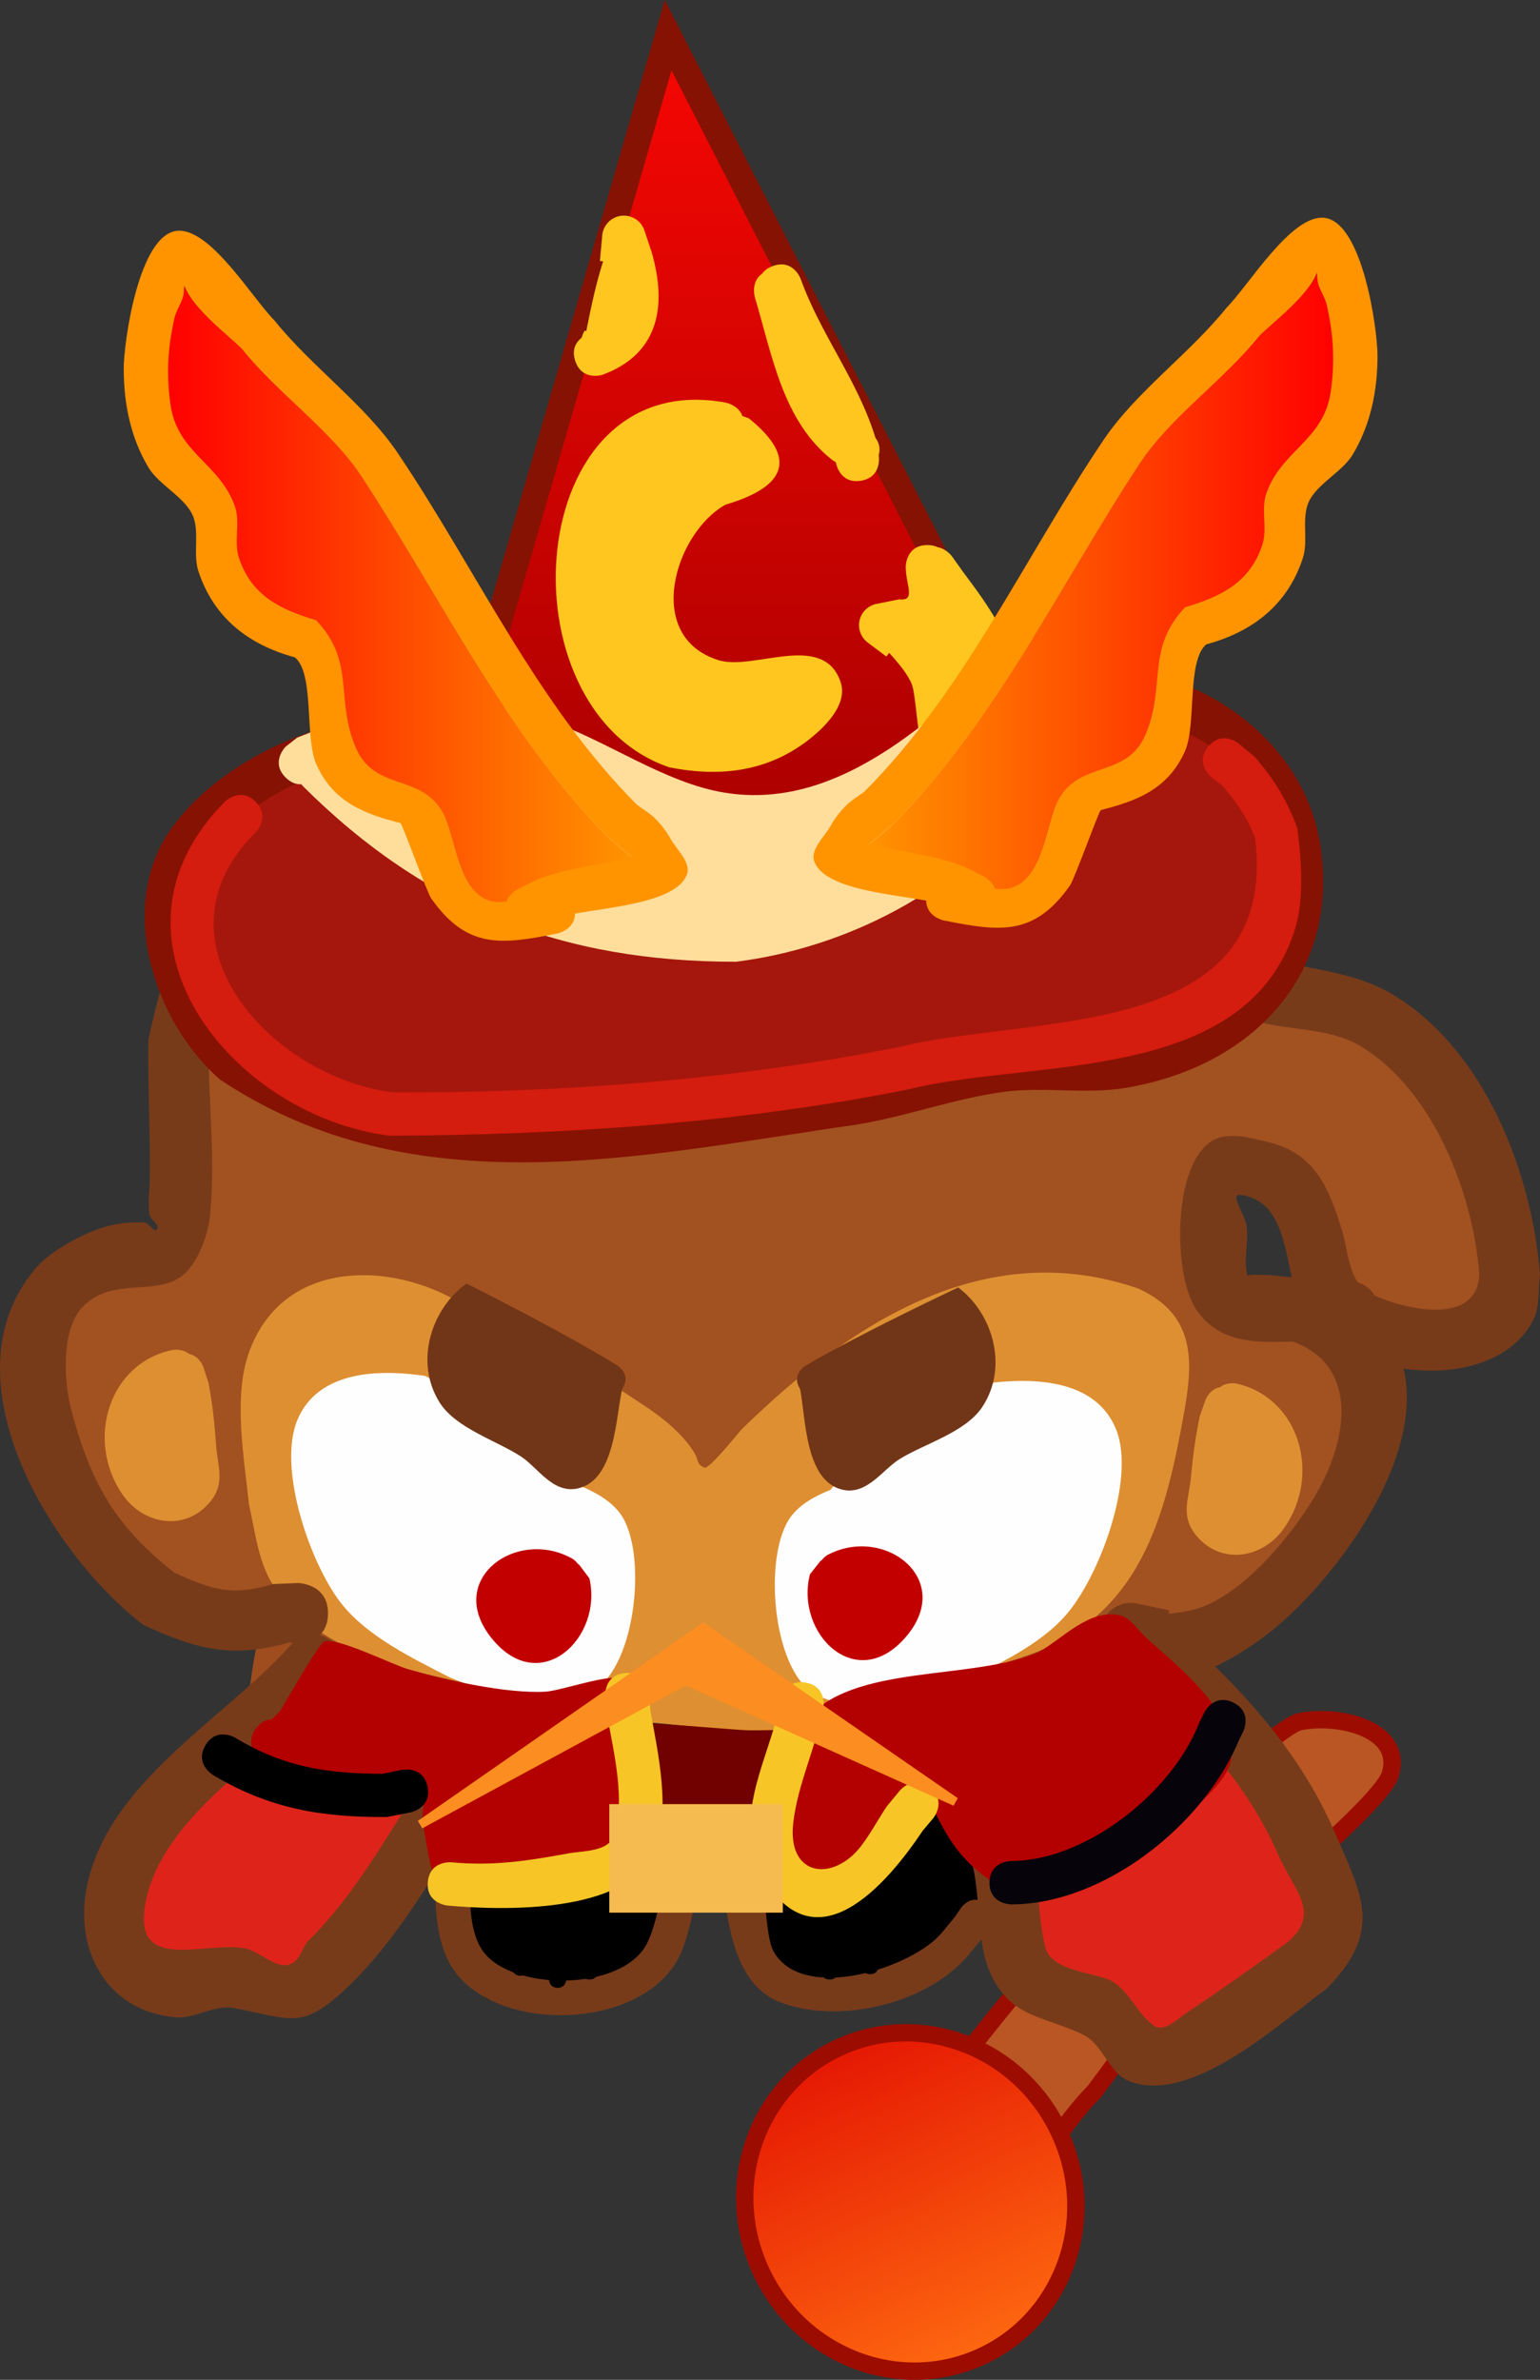 <svg version="1.1" xmlns="http://www.w3.org/2000/svg" xmlns:xlink="http://www.w3.org/1999/xlink" width="88.748" height="137.054" viewBox="0,0,88.748,137.054"><rect x="0" y="0" width="88.748" height="137.054" fill="#333333" stroke="none"/><defs><linearGradient x1="243.914" y1="229.159" x2="252.257" y2="246.889" gradientUnits="userSpaceOnUse" id="color-1"><stop offset="0" stop-color="#e51703"/><stop offset="1" stop-color="#fe6810"/></linearGradient><linearGradient x1="238.271" y1="113.24" x2="238.271" y2="161.166" gradientUnits="userSpaceOnUse" id="color-2"><stop offset="0" stop-color="#f70703"/><stop offset="1" stop-color="#a60000"/></linearGradient><linearGradient x1="245.687" y1="144.661" x2="272.453" y2="144.661" gradientUnits="userSpaceOnUse" id="color-3"><stop offset="0" stop-color="#ff9400"/><stop offset="1" stop-color="#ff0000"/></linearGradient><linearGradient x1="232.079" y1="145.411" x2="205.313" y2="145.411" gradientUnits="userSpaceOnUse" id="color-4"><stop offset="0" stop-color="#ff9400"/><stop offset="1" stop-color="#ff0000"/></linearGradient></defs><g transform="translate(-195.626,-111.213)"><g data-paper-data="{&quot;isPaintingLayer&quot;:true}" fill-rule="nonzero" stroke-linejoin="miter" stroke-miterlimit="10" stroke-dasharray="" stroke-dashoffset="0" style="mix-blend-mode: normal"><g stroke="#9d0c00" stroke-width="1" stroke-linecap="butt"><path d="M246.657,235.231c4.949,-5.952 9.526,-12.295 15.002,-17.712c1.084,-0.658 7.597,-6.898 8.877,-7.157c2.271,-0.459 6.006,0.448 5.202,3.053c-0.586,1.899 -10.312,9.651 -11.594,11.118c-2.007,2.295 -3.612,4.691 -5.464,7.148c-2.301,2.301 -3.845,5.79 -6.537,7.563c-2.775,1.829 -6.128,1.051 -6.269,-2.565v-0.421c0,0 0,-0.865 0.784,-1.027z" fill="#b95623"/><path d="M252.257,246.889c-4.738,2.23 -10.446,0.068 -12.75,-4.828c-2.304,-4.896 -0.331,-10.672 4.407,-12.902c4.738,-2.23 10.446,-0.068 12.75,4.828c2.304,4.896 0.331,10.672 -4.407,12.902z" fill="url(#color-1)"/></g><path d="M248.386,210.072c-0.078,-0.111 -0.139,-0.253 -0.174,-0.435c-0.184,-0.983 0.799,-1.167 0.799,-1.167l0.812,-0.144c2.978,-0.953 7.137,-3.414 9.994,-3.411c2,1.527 4.093,3.117 5.531,5.226c0.752,1.103 2.014,2.836 0.872,4.319c-0.448,0.582 -1.8,-0.338 -2.184,0.288c-0.483,0.79 -0.839,1.916 -1.728,2.175c-0.489,0.142 -1.196,-0.794 -1.671,-0.141c-0.478,0.656 -0.534,1.74 -1.272,2.077c-1.016,0.463 -2.53,-1.363 -3.302,-0.557c-0.176,0.184 0.235,0.566 0.071,0.762c-0.054,0.065 -0.111,0.127 -0.17,0.187l0.035,0.029l-0.75,0.914c-0.186,0.231 -0.472,0.377 -0.791,0.373c-0.502,-0.006 -0.913,-0.381 -0.979,-0.864l-0.158,-1.022c-1.012,-2.607 -1.968,-6.487 -4.47,-8.002c0,0 -0.357,-0.22 -0.466,-0.606z" data-paper-data="{&quot;index&quot;:null}" fill="#9f4d1e" stroke="none" stroke-width="0.5" stroke-linecap="butt"/><path d="M219.182,215.984c-0.64,0.848 -4.622,1.707 -5.649,0.96c-1.104,-0.803 0.001,-1.726 -0.749,-2.541c-0.688,-0.748 -1.206,-1.211 -1.764,-2.098c-0.064,-0.049 -0.1,-0.086 -0.1,-0.086l-0.427,-0.487c-0.217,-0.514 -0.704,-0.986 -0.652,-1.541c0.126,-1.349 0.565,-6.604 2.016,-7.16c0.109,-0.042 2.88,2.262 2.968,2.249c2.014,-0.307 3.844,1.326 5.674,1.858c1.088,0.316 1.993,0.096 2.571,0.635c0.046,-0.015 0.092,-0.031 0.138,-0.046l0.001,-0.05l1.356,0.016c0.552,0.007 0.995,0.46 0.988,1.012c-0.007,0.552 -0.46,0.995 -1.012,0.988l-0.962,-0.012c-1.628,0.544 -1.275,1.99 -1.69,2.988c-0.48,1.153 -1.652,1.914 -2.709,3.316z" data-paper-data="{&quot;index&quot;:null}" fill="#9f4d1e" stroke="none" stroke-width="0.5" stroke-linecap="butt"/><path d="M266.175,211.727c0.884,0.884 0,1.768 0,1.768l-0.5,0.5c-3.318,3.302 -6.695,5.56 -11.428,6.349c0,0 -0.361,0.06 -0.725,-0.08c-0.586,1.688 -1.874,3.153 -3.922,3.955c-2.224,1.298 -5.777,3.13 -8.495,2.377c-2.869,-0.795 -2.496,-4.875 -3.859,-6.774c-0.929,-1.294 -2.273,0.371 -2.487,1.178c-0.191,0.725 -0.395,1.451 -0.68,2.145c-1.327,2.563 -4.172,3.546 -7.28,3.074c-0.95,-0.144 -2.541,0.626 -3.338,-0.068c-1.674,-1.457 -3.01,-4.851 -2.784,-7.4l-0,-0l0.366,-0.376c-0.536,-2.858 -0.539,-6.517 3.004,-7.524c2.293,-0.652 4.927,1.179 6.968,1.902c2.485,0.88 5.374,0.53 7.908,0.056c3.196,-0.413 6.889,-3.176 10.152,-1.825c3.078,1.275 4.753,4.109 4.815,6.886c4.181,-0.709 7.1,-2.712 10.017,-5.642l0.5,-0.5c0,0 0.884,-0.884 1.768,0z" fill="#000000" stroke="none" stroke-width="0.5" stroke-linecap="butt"/><path d="M254.42,221.848c-0.626,-0.35 -0.427,-1.109 -0.427,-1.109l0.109,-0.299c0.212,-2.011 0.768,-2.922 2.926,-2.312c1.032,-0.676 1.908,-0.335 2.816,-0.548c0.676,-0.159 0.138,-1.576 0.719,-1.956c0.648,-0.424 1.618,0.484 2.319,0.154c0.905,-0.427 -0.001,-2.624 1.986,-3.098c1.371,-0.328 3.058,1.087 3.818,2.001c2.091,2.516 3.663,6.984 1.946,9.957c-1.544,1.507 -6.66,4.804 -8.957,4.188c-1.942,-0.521 -1.782,-2.73 -3.215,-3.475c-0.627,-0.326 -1.445,0.534 -2.101,0.273c-1.308,-0.52 -1.733,-2.256 -1.938,-3.775z" data-paper-data="{&quot;index&quot;:null}" fill="#de241a" stroke="none" stroke-width="0.5" stroke-linecap="butt"/><path d="M210.299,210.88l0.194,0.265c0.28,0.413 1.058,-0.116 1.493,0.129c1.336,0.753 0.741,1.426 1.093,2.378c0.146,0.395 0.662,-0.648 1.083,-0.65c0.625,-0.003 1.242,0.308 1.751,0.671c0.354,0.253 0.293,1.34 0.668,1.121c0.117,-0.068 0.232,-0.139 0.346,-0.211l-0.143,-0.126l0.821,-0.935c0.186,-0.214 0.462,-0.349 0.768,-0.345c0.552,0.007 0.995,0.46 0.988,1.012c-0.002,0.148 -0.035,0.288 -0.095,0.413l-0.409,0.924c-1.038,2.342 -2.628,4.365 -3.599,6.717c-0.434,1.052 -1.013,3.07 -2.142,3.61c-1.36,0.651 -2.696,-0.464 -3.949,-0.756c-1.68,-0.014 -3.38,0.895 -4.957,0.109c-2.12,-1.056 -2.704,-4.214 -2.212,-6.287c0.852,-3.584 4.434,-6.002 6.509,-8.833c0,0 0.591,-0.807 1.398,-0.216c0.447,0.328 0.465,0.722 0.392,1.008z" data-paper-data="{&quot;index&quot;:null}" fill="#de241a" stroke="none" stroke-width="0.5" stroke-linecap="butt"/><path d="M230.69,149.625c0.253,-1.411 0.103,-5.321 1.686,-6.084c1.744,-0.841 2.205,1.05 3.297,0.904c0.538,-0.072 0.321,-5.064 0.358,-5.203c0.165,-0.61 0.414,-1.308 0.953,-1.637c0.315,-0.192 0.649,0.459 1.016,0.435c0.184,-0.012 -0.28,-0.299 -0.268,-0.483c0.03,-0.451 0.281,-0.859 0.388,-1.298c0.26,-1.065 0.517,-1.79 0.934,-2.515l-0.112,-0.046l0.374,-0.904c0.146,-0.378 0.516,-0.644 0.945,-0.639c0.371,0.004 0.692,0.21 0.861,0.512l0.538,0.921l-0.018,0.01l0.05,0.049c0.841,2.038 2.317,3.836 2.802,6.029c0.116,0.525 -0.255,1.395 0.245,1.596c0.209,0.084 0.678,-0.007 1.127,-0.074c0.441,-0.066 1.025,-1.677 1.166,-1.507c0.09,0.109 0.754,5.159 0.868,5.624c0.631,2.589 -0.548,3.722 -0.548,6.356c0.053,0.042 0.082,0.071 0.082,0.071l0.368,0.377c2.694,2.768 6.87,3.524 9.896,6.001c2.58,2.119 4.833,4.034 6.805,6.792c0.809,1.131 1.454,3.375 2.337,4.275c0.614,0.626 4.119,0.254 4.998,0.443c2.722,0.584 4.569,2.369 6.438,4.286c2.32,2.772 5.345,7.033 3.986,10.926c-0.327,0.936 -0.898,1.377 -1.563,2.029c-4.092,4.016 -8.179,0.242 -9.42,-4.219c-0.362,-0.936 -0.572,-1.906 -1.145,-2.744c-1.017,-1.489 -4.425,-3.311 -5.76,-1.045c-1.797,3.049 2.167,6.034 4.473,6.98c1.466,0.652 3.398,1.442 4.326,2.845c2.033,3.071 -0.197,8.799 -2.458,11.238c-2.482,2.677 -20.639,14.441 -23.651,11.462c-0.164,-0.469 -1.641,-1.491 -1.306,-2.194c2.357,-4.959 17.043,-14.497 17.636,-17.73c0.266,-1.452 0.216,-3.983 -1.316,-4.364c-1.568,-0.39 -4.058,0.164 -5.728,0.144c-5.612,-0.068 -9.966,0.867 -14.269,4.591c-1.314,1.137 -2.085,3.081 -3.221,4.392c-0.437,0.504 -0.766,1.423 -1.433,1.399c-1.012,-0.037 -1.535,-1.757 -1.829,-2.512c-0.63,-1.764 -3.392,-0.973 -4.807,-2.098c-3.166,-2.517 -6.104,-5.89 -9.527,-6.983c-2.327,-0.743 -3.873,-1.562 -6.173,-0.676c-0.882,0.427 -3.142,1.283 -3.668,2.155c-1.224,2.032 0.057,7.2 0.206,9.464c0.085,1.284 2.336,5.624 1.092,6.576c-1.12,0.857 -6.755,-0.431 -7.97,-0.931c-4,-2.462 -8.183,-9.933 -5.899,-14.697c0.998,-2.08 3.462,-3.173 5.651,-3.482c1.284,-0.181 2.358,-0.588 2.108,-0.826c0.762,-4.32 0.45,-7.425 0.855,-11.852c0.187,-2.042 0.883,-4.263 1.416,-6.249c0.553,-2.057 1.366,-3.448 2.437,-5.184c2.393,-2.363 5.601,-4.394 8.721,-5.775c3.237,-1.433 7.66,-1.806 10.442,-4.024c0,0 0.018,-0.014 0.051,-0.036c0.052,-0.291 0.104,-0.582 0.156,-0.873z" data-paper-data="{&quot;index&quot;:null}" fill="#a25121" stroke="none" stroke-width="0.5" stroke-linecap="butt"/><path d="M222.954,186.906c3.568,1.116 6.825,3.281 9.911,5.328c1.014,0.673 2.164,1.617 2.783,2.66c0.27,0.456 0.092,0.629 0.579,0.84c0.252,0.109 1.923,-1.957 2.118,-2.186c6.143,-6.006 13.943,-11.228 22.893,-8.123c3.716,1.707 3.056,4.877 2.429,8.194c-1.091,5.773 -2.746,10.726 -8.655,12.862c-2.659,0.957 -5.503,1.59 -8.123,2.596c-1.23,0.472 -1.631,1.523 -3.089,1.792c-3.751,0.694 -8.604,-0.491 -12.465,-0.542c-2.571,0.217 -3.726,-1.044 -6.069,-1.585c-4.645,-1.073 -10.919,-1.773 -13.833,-6.136c-0.942,-1.411 -1.082,-3.135 -1.462,-4.751c-0.268,-2.692 -0.932,-6.201 0.018,-8.801c2.044,-5.589 8.709,-5.186 12.643,-2.499c0,0 0.187,0.128 0.322,0.351z" data-paper-data="{&quot;index&quot;:null}" fill="#de8f31" stroke="none" stroke-width="0.5" stroke-linecap="butt"/><path d="M251.479,223.753c-2.311,2.792 -7.315,4.072 -10.827,2.793c-1.906,-0.694 -2.645,-2.681 -3.009,-4.493c-0.098,-0.487 -0.281,-1.318 -0.303,-1.959c-0.502,0.531 -1.235,1.076 -1.721,0.904c-0.207,1.055 -0.52,2.366 -1.001,3.178c-2.363,3.988 -10.399,4.088 -12.869,0.447c-0.951,-1.401 -1.051,-3.414 -1.035,-5.03c0,0 0.012,-1 1.012,-0.988c1,0.012 0.988,1.012 0.988,1.012c-0.018,1.214 -0.01,2.867 0.718,3.925c1.619,2.353 8.046,2.393 9.475,-0.401c0.403,-0.787 0.671,-2.014 0.827,-2.895l0.015,-1.241c0.007,-0.552 0.46,-0.995 1.012,-0.988c0.276,0.003 0.525,0.118 0.704,0.301l0.477,0.488c0.076,-0.017 0.149,-0.051 0.215,-0.104c0.699,-0.556 1.197,-1.946 2.568,-1.291c1.177,0.562 0.81,4.989 1.487,6.192c1.683,2.991 8.06,0.93 9.722,-1.121c0.252,-0.307 0.504,-0.614 0.756,-0.921l0.327,-0.484c0,0 0.37,-0.54 0.948,-0.447c-0.064,-0.711 -0.142,-1.398 -0.289,-1.992c-0.571,-2.303 -1.803,-3.888 -3.175,-5.765c0,0 -1.033,-1.413 0.379,-2.446c1.413,-1.033 2.446,0.379 2.446,0.379c1.641,2.243 3.05,4.226 3.744,6.974c0.457,1.809 0.348,3.845 0.805,5.601c0.355,1.364 2.908,1.431 3.785,1.903c1.056,0.568 1.495,1.926 2.49,2.596c0.568,0.383 1.33,-0.4 1.9,-0.78c1.93,-1.289 3.91,-2.681 5.8,-4.058c1.936,-1.681 0.334,-2.952 -0.575,-5.04c-1.787,-4.105 -4.803,-7.267 -8.118,-10.24l-1.42,-1.092c-0.43,-0.324 -0.706,-0.841 -0.699,-1.421c0.012,-0.966 0.805,-1.74 1.771,-1.729c0.13,0.002 0.257,0.017 0.378,0.046l1.821,0.387l-0.042,0.197c0.401,-0.046 0.8,-0.102 1.196,-0.179c2.835,-0.55 5.939,-4.349 7.293,-6.687c2.087,-3.604 2.24,-7.561 -1.349,-8.813c-2.056,0.068 -4.231,0.129 -5.556,-1.865c-1.361,-2.047 -1.347,-8.506 1.019,-9.741c0.91,-0.475 2.078,-0.127 3.079,0.103c2.779,0.636 3.579,2.703 4.323,5.124c0.298,0.969 0.344,2.168 0.915,2.982c0.327,0.106 0.719,0.318 0.952,0.744c1.995,0.892 5.956,1.692 6.037,-1.249c-0.363,-4.633 -2.64,-10.542 -6.796,-13.082c-2.137,-1.306 -4.882,-0.771 -7.065,-1.858c-2.419,-1.205 -2.461,-2.95 -3.825,-4.922c-1.842,-2.663 -4.15,-4.599 -6.379,-6.874c-2.259,-2.086 -6.862,-2.079 -8.679,-4.384c-1.571,-1.992 -1.001,-6.232 -1.203,-8.567c-0.068,-0.788 -0.472,-2.525 -0.737,-3.895c-0.594,0.399 -1.054,1.366 -1.668,1.102c-1.042,-0.448 -1.283,-1.873 -1.849,-2.856c-0.94,-1.633 -1.799,-3.423 -2.633,-5.188c-0.052,1.613 -0.211,3.194 -0.786,4.237c-0.295,0.535 -1.164,0.508 -1.548,0.983c-0.55,0.682 -0.107,3.792 -0.117,4.587c0,0 -0.005,0.417 -0.213,0.841c0.115,0.452 0.066,1.024 -0.515,1.591c-1.252,1.222 -2.475,-0.03 -2.475,-0.03l-0.539,-0.719c-0.128,-0.315 -0.305,-0.606 -0.497,-0.888c-0.052,1.964 -0.699,4.34 -0.876,5.919c0,0 -0.129,1.152 -1.114,1.475c-0.391,0.431 -0.936,0.573 -0.936,0.573c-4.419,1.146 -8.091,2.247 -12.268,4.044c-1.881,0.809 -4.384,1.9 -5.72,3.526c-2.425,2.953 -3.986,7.638 -4.781,11.299c-0.027,3.213 0.393,6.479 0.078,9.693c-0.106,1.079 -0.572,2.395 -1.291,3.206c-1.504,1.698 -4.287,0.192 -6.091,2.136c-1.209,1.303 -1.037,4.275 -0.628,5.838c1.094,4.189 2.529,6.757 5.967,9.435c2.206,0.997 3.312,1.352 5.676,0.646l1.434,-0.057c0,0 1.75,0.021 1.729,1.771c-0.007,0.584 -0.207,0.971 -0.47,1.227c0.249,0.063 0.513,0.199 0.783,0.441c1.303,1.168 0.135,2.471 0.135,2.471c-3.304,3.672 -9.774,7.158 -10.915,12.271c-0.967,4.333 3.129,2.484 5.576,2.835c0.975,0.14 1.956,1.351 2.821,0.88c0.442,-0.241 0.578,-0.823 0.867,-1.235c3.511,-3.4 5.603,-8.153 8.58,-12.03l0.594,-1.214c0,0 0.801,-1.556 2.357,-0.754c1.556,0.801 0.754,2.357 0.754,2.357l-0.931,1.745c-3.079,3.997 -5.231,8.784 -8.837,12.328c-2.804,2.71 -3.265,2.04 -6.755,1.38c-1.119,-0.211 -2.24,0.642 -3.373,0.534c-4.024,-0.382 -5.818,-3.954 -5.078,-7.547c1.242,-6.031 7.91,-9.602 11.734,-13.886c0,0 0.045,-0.051 0.128,-0.123l-0.167,-0.031c-3.345,0.929 -5.363,0.419 -8.449,-1.013c-5.198,-3.959 -11.672,-14.235 -6.141,-20.601c0.847,-0.975 2.822,-2.03 4.063,-2.354c0.693,-0.181 1.423,-0.255 2.138,-0.21c0.276,0.017 0.591,0.628 0.733,0.39c0.168,-0.282 -0.396,-0.554 -0.442,-0.878c-0.096,-0.676 0.016,-1.365 0.025,-2.047c0.032,-2.675 -0.121,-5.321 -0.081,-7.991c0.895,-4.283 2.679,-9.713 5.564,-13.144c4.488,-5.339 12.933,-6.967 19.338,-8.605c0.189,-2.192 0.2,-4.502 0.558,-6.62c0.19,-1.127 -0.188,-2.829 0.843,-3.323c1.357,-0.651 2.583,-0.263 3.614,0.554c0.079,-0.99 0.282,-1.94 0.759,-2.717c0.293,-0.477 1.118,-0.393 1.452,-0.842c0.61,-0.82 -0.098,-2.045 -0.039,-3.065c0.029,-0.506 0.359,-3.393 0.427,-3.998l0.206,-1.839c0.089,-0.893 0.848,-1.585 1.762,-1.574c0.58,0.007 1.09,0.295 1.403,0.733l1.087,1.486l-0.338,0.247c1.297,1.486 2.177,3.102 3.224,5.257c0.667,1.373 1.52,2.7 1.847,4.192c0.069,0.317 -0.703,1.012 -0.405,0.884c0.603,-0.259 0.829,-1.544 1.45,-1.333c0.051,0.017 0.101,0.036 0.15,0.056c0.397,2.333 1.602,4.391 3.317,5.875c0.117,1.756 -0.042,3.649 0.148,5.09c0.127,0.96 -0.211,2.091 0.344,2.884c0.55,0.786 1.872,0.446 2.769,0.789c2.161,0.827 3.837,1.697 5.574,3.222c3.346,3.441 5.76,6.6 8.422,10.525c0.547,0.806 1.488,0.727 2.314,0.891c2.036,0.406 4.103,0.678 5.919,1.767c5.306,3.184 8.022,10.261 8.487,16.137c-0.129,0.866 0.015,1.82 -0.386,2.598c-1.275,2.478 -4.477,3.246 -7.48,2.806c1.266,5.274 -4.061,12.322 -7.734,15.207c-0.669,0.526 -1.912,1.401 -3.125,1.945c2.8,2.754 5.235,5.757 6.833,9.423c1.66,3.807 2.864,5.762 -0.373,9.108c-2.673,1.96 -7.819,6.756 -11.407,5.354c-1.172,-0.458 -1.525,-2.132 -2.658,-2.678c-2.313,-1.115 -4.299,-0.936 -5.452,-3.792c-0.2,-0.495 -0.322,-1.08 -0.408,-1.704c-0.234,0.286 -0.469,0.572 -0.703,0.858zM267.921,184.623l0.918,0.02c0.476,0.057 0.873,0.094 1.226,0.132c-0.453,-2.101 -0.739,-4.506 -2.993,-4.748c-0.586,-0.063 0.291,1.144 0.383,1.726c0.152,0.96 -0.182,1.984 0.054,2.92c0.238,-0.052 0.412,-0.05 0.412,-0.05z" data-paper-data="{&quot;index&quot;:null}" fill="#783b1a" stroke="none" stroke-width="0.5" stroke-linecap="butt"/><path d="M225.291,210.893c-0.263,-0.952 -0.454,-2.001 0.628,-2.742c1.302,-0.892 2.809,0.093 3.355,1.213c0.658,1.349 -0.173,3.453 0.327,4.877c0.273,0.778 1.889,1.873 1.201,2.903c-0.681,1.02 -2.715,0.461 -3.467,-0.072c-1.413,-1.002 -1.461,-2.853 -1.704,-4.54c-0.177,-0.28 -0.173,-0.599 -0.173,-0.599l0.031,-0.212c-0.044,-0.203 -0.095,-0.4 -0.156,-0.59c0,0 -0.031,-0.097 -0.042,-0.239z" data-paper-data="{&quot;index&quot;:null}" fill="#98461d" stroke="none" stroke-width="0.5" stroke-linecap="butt"/><path d="M247.49,211.933c-0.066,0.189 -0.122,0.385 -0.171,0.586l0.026,0.212c0,0 -0.004,0.319 -0.187,0.594c-0.283,1.68 -0.376,3.53 -1.813,4.497c-0.764,0.515 -2.811,1.024 -3.468,-0.012c-0.663,-1.047 0.979,-2.102 1.27,-2.873c0.534,-1.411 -0.246,-3.535 0.444,-4.868c0.573,-1.107 2.103,-2.056 3.384,-1.132c0.773,0.558 0.871,1.262 0.756,1.967c-0.043,0.265 -0.116,0.531 -0.194,0.789c-0.015,0.142 -0.048,0.238 -0.048,0.238z" data-paper-data="{&quot;index&quot;:null}" fill="#98461d" stroke="none" stroke-width="0.5" stroke-linecap="butt"/><path d="M242.661,150.2c-0.232,-0.135 -0.448,-0.387 -0.442,-0.855c0.012,-1 1.012,-0.988 1.012,-0.988l1.107,0.642c0.486,1.271 0.994,2.46 1.436,3.737c0.285,0.102 0.633,0.347 0.626,0.94c-0.012,1 -1.012,0.988 -1.012,0.988l-0.195,-0.015c-0.056,0.012 -0.11,0.019 -0.161,0.022c-3.811,0.597 -6.791,2.24 -10.808,1.521c0,0 -0.984,-0.176 -0.808,-1.161c0.176,-0.984 1.161,-0.808 1.161,-0.808c3.356,0.601 6.028,-0.641 9.133,-1.328c-0.33,-0.913 -0.688,-1.784 -1.049,-2.695z" data-paper-data="{&quot;index&quot;:null}" fill="#843e18" stroke="none" stroke-width="0.5" stroke-linecap="butt"/><path d="M228.67,212.576c-0.252,-0.045 0.155,-0.191 -0.013,-0.596c-0.383,-0.924 -0.139,-1.179 -0.139,-1.179l1.148,-0.454c2.928,-0.011 5.752,0.288 8.66,0.492c1.406,0.099 3.489,-0.177 4.81,0.226c1.663,0.507 1.496,1.011 2.054,2.44c-0.012,1.506 -0.166,3.482 -1.535,4.495c-1.24,0.918 -3.45,0.329 -4.871,0.402c-4.617,0.237 -10.663,0.394 -10.114,-5.827z" data-paper-data="{&quot;index&quot;:null}" fill="#710000" stroke="none" stroke-width="0.5" stroke-linecap="butt"/><path d="M243.499,197.005c0.072,-0.108 0.137,-0.172 0.137,-0.172l0.205,-0.194c2.742,-2.227 5.63,-4.266 8.829,-5.779c2.578,-0.315 6.154,-0.206 7.292,2.716c1.106,2.837 -0.982,8.407 -2.87,10.602c-1.558,1.812 -4.132,2.972 -6.226,3.988c-2.216,0.912 -6.135,1.927 -8.38,0.54c-2.374,-1.466 -2.894,-8.017 -1.272,-10.164c0.553,-0.732 1.418,-1.185 2.284,-1.536z" data-paper-data="{&quot;index&quot;:null}" fill="#fffeff" stroke="none" stroke-width="0.5" stroke-linecap="butt"/><path d="M227.913,199.931c0.071,0.051 0.111,0.093 0.111,0.093l0.566,0.755c0.792,3.429 -2.832,6.864 -5.605,3.485c-2.793,-3.405 1.408,-6.443 4.63,-4.615c0,0 0.169,0.099 0.298,0.283z" data-paper-data="{&quot;index&quot;:null}" fill="#4d2813" stroke="none" stroke-width="0.5" stroke-linecap="butt"/><path d="M243.304,200.768c3.265,-1.75 7.392,1.389 4.517,4.725c-2.853,3.311 -6.393,-0.21 -5.519,-3.618l0.584,-0.741c0,0 0.042,-0.041 0.114,-0.09c0.133,-0.181 0.304,-0.276 0.304,-0.276z" data-paper-data="{&quot;index&quot;:null}" fill="#c20000" stroke="none" stroke-width="0.5" stroke-linecap="butt"/><path d="M231.385,198.405c1.57,2.185 0.892,8.722 -1.516,10.13c-2.278,1.332 -6.171,0.223 -8.365,-0.742c-2.069,-1.066 -4.615,-2.288 -6.128,-4.136c-1.834,-2.24 -3.787,-7.859 -2.614,-10.668c1.209,-2.893 4.785,-2.917 7.356,-2.539c3.162,1.59 6,3.698 8.688,5.99l0.2,0.199c0,0 0.063,0.065 0.132,0.175c0.858,0.372 1.711,0.846 2.247,1.591z" data-paper-data="{&quot;index&quot;:null}" fill="#fffeff" stroke="none" stroke-width="0.5" stroke-linecap="butt"/><path d="M241.737,191.208c-0.011,-0.017 -0.021,-0.034 -0.032,-0.052c-0.476,-0.815 0.339,-1.291 0.339,-1.291l0.662,-0.386c2.637,-1.46 5.407,-2.826 8.136,-4.121c1.96,1.444 2.939,4.552 1.389,6.886c-0.973,1.464 -3.351,2.117 -4.769,3c-0.982,0.612 -1.879,2.095 -3.299,1.757c-2.143,-0.51 -2.099,-4.11 -2.428,-5.792z" data-paper-data="{&quot;index&quot;:null}" fill="#713617" stroke="none" stroke-width="0.5" stroke-linecap="butt"/><path d="M228.912,196.934c-1.427,0.303 -2.288,-1.201 -3.255,-1.836c-1.396,-0.917 -3.758,-1.627 -4.695,-3.114c-1.493,-2.37 -0.44,-5.454 1.554,-6.85c2.698,1.361 5.434,2.793 8.035,4.316l0.653,0.402c0,0 0.804,0.495 0.308,1.299c-0.011,0.018 -0.022,0.035 -0.033,0.051c-0.37,1.674 -0.412,5.274 -2.567,5.732z" data-paper-data="{&quot;index&quot;:null}" fill="#713617" stroke="none" stroke-width="0.5" stroke-linecap="butt"/><path d="M228.916,201.263c0.071,0.051 0.111,0.093 0.111,0.093l0.566,0.755c0.792,3.429 -2.832,6.864 -5.605,3.485c-2.793,-3.405 1.408,-6.443 4.63,-4.615c0,0 0.169,0.099 0.298,0.283z" data-paper-data="{&quot;index&quot;:null}" fill="#c20000" stroke="none" stroke-width="0.5" stroke-linecap="butt"/><path d="M243.429,225.212c-0.5,-0.006 -0.494,-0.506 -0.494,-0.506c0.008,-0.667 0.018,-1.5 0.026,-2.167c0,0 0.006,-0.5 0.506,-0.494c0.5,0.006 0.494,0.506 0.494,0.506c-0.008,0.667 -0.016,1.333 -0.024,2l-0.002,0.167c0,0 -0.006,0.5 -0.506,0.494z" data-paper-data="{&quot;index&quot;:null}" fill="#000000" stroke="none" stroke-width="0.5" stroke-linecap="butt"/><path d="M245.766,224.906c-0.5,-0.006 -0.494,-0.506 -0.494,-0.506c0.004,-0.333 0.01,-0.833 0.014,-1.167c0,0 0.006,-0.5 0.506,-0.494c0.5,0.006 0.494,0.506 0.494,0.506c-0.004,0.333 -0.008,0.667 -0.012,1l-0.002,0.167c0,0 -0.006,0.5 -0.506,0.494z" data-paper-data="{&quot;index&quot;:null}" fill="#000000" stroke="none" stroke-width="0.5" stroke-linecap="butt"/><path d="M247.778,223.931c-0.5,-0.006 -0.494,-0.506 -0.494,-0.506c0.002,-0.167 0.006,-0.5 0.008,-0.667c0,0 0.006,-0.5 0.506,-0.494c0.5,0.006 0.494,0.506 0.494,0.506c-0.002,0.167 -0.004,0.333 -0.006,0.5l-0.002,0.167c0,0 -0.006,0.5 -0.506,0.494z" data-paper-data="{&quot;index&quot;:null}" fill="#000000" stroke="none" stroke-width="0.5" stroke-linecap="butt"/><path d="M229.594,225.212c-0.5,-0.006 -0.494,-0.506 -0.494,-0.506l0.006,-0.5c0.008,-0.284 -0.04,-0.574 -0.131,-0.844c0,0 -0.152,-0.476 0.324,-0.629c0.476,-0.152 0.629,0.324 0.629,0.324c0.115,0.374 0.179,0.769 0.178,1.16l-0.006,0.5c0,0 -0.006,0.5 -0.506,0.494z" data-paper-data="{&quot;index&quot;:null}" fill="#000000" stroke="none" stroke-width="0.5" stroke-linecap="butt"/><path d="M227.755,225.69c-0.5,-0.006 -0.494,-0.506 -0.494,-0.506c0.002,-0.167 0.01,-0.833 0.012,-1c0,0 0.006,-0.5 0.506,-0.494c0.5,0.006 0.494,0.506 0.494,0.506c-0.002,0.167 -0.004,0.333 -0.006,0.5l-0.006,0.5c0,0 -0.006,0.5 -0.506,0.494z" data-paper-data="{&quot;index&quot;:null}" fill="#000000" stroke="none" stroke-width="0.5" stroke-linecap="butt"/><path d="M225.103,224.491c0.003,-0.276 0.23,-0.497 0.506,-0.494c0.276,0.003 0.497,0.23 0.494,0.506c-0.003,0.276 -0.23,0.497 -0.506,0.494c-0.276,-0.003 -0.497,-0.23 -0.494,-0.506z" data-paper-data="{&quot;index&quot;:null}" fill="#000000" stroke="none" stroke-width="0.5" stroke-linecap="butt"/><path d="M206.53,189.19c0.602,0.113 0.82,0.761 0.82,0.761l0.297,0.914c0.231,1.243 0.349,2.368 0.436,3.622c0.081,1.176 0.565,2.166 -0.391,3.268c-1.463,1.687 -3.843,1.244 -5.031,-0.508c-2.13,-3.142 -0.73,-7.563 2.915,-8.29c0,0 0.559,-0.104 0.955,0.234z" fill="#de8f31" stroke="none" stroke-width="0.5" stroke-linecap="butt"/><path d="M266.888,190.894c3.627,0.815 4.919,5.268 2.715,8.358c-1.23,1.723 -3.62,2.109 -5.042,0.387c-0.929,-1.125 -0.422,-2.103 -0.312,-3.276c0.117,-1.252 0.262,-2.373 0.523,-3.611l0.319,-0.906c0,0 0.234,-0.642 0.838,-0.741c0.404,-0.329 0.96,-0.211 0.96,-0.211z" data-paper-data="{&quot;index&quot;:null}" fill="#de8f31" stroke="none" stroke-width="0.5" stroke-linecap="butt"/><path d="M222.529,153.375l11.599,-40.136l19.884,38.847c0,0 -7.157,5.394 -12.335,7.733c-2.582,1.166 -0.832,0.535 -1.154,0.475c-0.324,-0.061 -2.715,0.446 -3.633,0.446c-2.461,0 -5.572,0.462 -8.653,-0.921c-3.081,-1.383 -5.707,-6.444 -5.707,-6.444z" fill="url(#color-2)" stroke="#861203" stroke-width="1.5" stroke-linecap="round"/><path d="M238.409,135.172l0.364,0.128c3.032,2.435 1.902,4.024 -1.341,4.977c-2.928,1.641 -4.747,7.623 -0.382,8.959c2.018,0.617 5.999,-1.667 7.012,1.231c0.5,1.432 -1.187,2.885 -2.091,3.541c-2.343,1.701 -5.027,1.938 -7.768,1.397c-9.825,-3.325 -8.483,-23.183 3.257,-21.003c0,0 0.726,0.145 0.949,0.77z" fill="#fec61e" stroke="none" stroke-width="0.5" stroke-linecap="butt"/><path d="M229.148,130.659c0.066,-0.248 0.179,-0.417 0.179,-0.417l0.083,0.045c0.297,-1.485 0.564,-2.748 0.973,-4.023l-0.185,-0.017l0.133,-1.467c0.051,-0.643 0.589,-1.15 1.246,-1.15c0.562,0 1.038,0.371 1.195,0.882l0.395,1.184l-0.007,0.002l0.013,0.016c0.9,3.093 0.443,5.868 -2.815,7.08c0,0 -1.186,0.395 -1.581,-0.791c-0.23,-0.689 0.075,-1.112 0.37,-1.344z" fill="#fec61e" stroke="none" stroke-width="0.5" stroke-linecap="butt"/><path d="M245.24,138.897c-1.233,0.205 -1.438,-1.027 -1.438,-1.027l-0.005,-0.035l-0.185,-0.113c-2.876,-2.235 -3.483,-6.05 -4.484,-9.387c0,0 -0.264,-0.881 0.417,-1.359c0.125,-0.176 0.321,-0.335 0.622,-0.444c1.175,-0.427 1.602,0.748 1.602,0.748c1.161,3.22 3.291,5.836 4.307,9.147c0.175,0.235 0.315,0.574 0.186,1l0.006,0.033c0,0 0.205,1.233 -1.027,1.438z" fill="#fec61e" stroke="none" stroke-width="0.5" stroke-linecap="butt"/><path d="M249.665,142.725c0.509,0.091 0.827,0.536 0.827,0.536l0.656,0.918c1.308,1.751 3.642,4.799 2.882,7.186c-0.603,1.893 -3.388,3.991 -5.347,2.342c-0.178,-0.15 -0.284,-2.497 -0.508,-3.079c-0.211,-0.548 -0.738,-1.193 -1.308,-1.817l-0.16,0.213l-1.065,-0.799c-0.31,-0.227 -0.512,-0.595 -0.512,-1.009c0,-0.614 0.443,-1.125 1.028,-1.23l1.323,-0.265l0.004,0.018c0.933,0.058 0.337,-0.825 0.337,-1.887c0,0 0,-1.25 1.25,-1.25c0.241,0 0.436,0.047 0.594,0.122z" fill="#fec61e" stroke="none" stroke-width="0.5" stroke-linecap="butt"/><path d="M211.291,210.23c0.152,-0.15 0.304,-0.3 0.457,-0.451c0.404,-0.654 2.235,-3.892 2.559,-4.026c0.704,-0.29 3.944,1.331 4.82,1.584c2.167,0.628 5.684,1.427 7.936,1.298c0.903,-0.051 3.688,-1.059 4.386,-0.735c2.841,1.316 1.26,8.109 0.803,10.397c-2.305,2.113 -8.85,4.177 -11.49,1.245c-0.323,-0.359 -0.695,-2.968 -0.789,-3.512c-0.084,-0.485 0.348,-1.564 -0.135,-1.471c-3.136,0.599 -5.584,0.286 -8.255,-1.406c-0.313,0.068 -0.7,0.02 -1.087,-0.367c-0.378,-0.378 -0.433,-0.756 -0.371,-1.065c-0.059,-0.274 -0.019,-0.607 0.255,-0.972c0.29,-0.387 0.618,-0.512 0.911,-0.52z" fill="#b30000" stroke="none" stroke-width="0.5" stroke-linecap="butt"/><path d="M255.372,219.697c-0.574,0.979 -1.621,0.455 -1.621,0.455l-0.373,-0.193c-1.948,-1.22 -2.789,-2.219 -3.811,-4.251c-0.076,-0.151 -0.206,-0.352 -0.333,-0.559c-0.076,0.281 -0.175,0.562 -0.24,0.755c-1.095,1.966 -4.322,5.635 -7.157,4.278c-2.823,-1.352 -1.278,-8.002 0.17,-9.84c2.665,-3.38 9.653,-2.292 13.493,-3.999c1.369,-0.757 2.862,-2.473 4.631,-2.112c0.647,0.132 1.033,0.825 1.52,1.27c1.731,1.582 5.33,4.352 4.921,7.029c-0.162,1.062 -1.404,2.119 -2.095,2.812c-2.755,2.763 -5.353,3.92 -9.107,4.354z" fill="#b30000" stroke="none" stroke-width="0.5" stroke-linecap="butt"/><path d="M231.616,207.566c1.242,-0.138 1.38,1.104 1.38,1.104l0.122,1.125c0.416,2.3 1.218,5.879 0.185,8.125c-1.614,3.509 -8.667,3.322 -11.889,3.032c0,0 -1.245,-0.113 -1.132,-1.358c0.113,-1.245 1.358,-1.132 1.358,-1.132c2.469,0.227 4.39,-0.087 6.795,-0.523c0.748,-0.136 2.255,-0.074 2.577,-1.02c0.66,-1.941 -0,-4.748 -0.353,-6.677l-0.147,-1.297c0,0 -0.138,-1.242 1.104,-1.38z" fill="#f7c626" stroke="none" stroke-width="0.5" stroke-linecap="butt"/><path d="M249.24,214.172c0.96,0.8 0.16,1.76 0.16,1.76l-0.593,0.701c-2.074,3.11 -6.214,7.941 -9.274,2.588c-0.269,-0.471 -0.411,-1.009 -0.524,-1.539c-0.627,-2.953 1.102,-5.727 1.607,-8.559c0,0 0.224,-1.23 1.453,-1.006c1.23,0.224 1.006,1.453 1.006,1.453c-0.413,2.235 -1.454,4.311 -1.731,6.579c-0.389,3.175 2.332,3.478 3.941,1.33c0.531,-0.709 0.95,-1.495 1.441,-2.232l0.753,-0.914c0,0 0.8,-0.96 1.76,-0.16z" fill="#f7c626" stroke="none" stroke-width="0.5" stroke-linecap="butt"/><path d="M218.046,154.929c-3.68,0.155 -8.232,2.461 -10.447,5.357c-2.564,3.352 -0.506,8.778 2.235,11.119c10.484,7.021 23.195,3.761 34.705,2.115c2.908,-0.458 5.698,-1.526 8.616,-1.908c2.267,-0.297 4.683,0.156 6.948,-0.219c5.945,-0.983 10.165,-5.06 9.119,-11.212c-0.759,-6.099 -7.94,-9.04 -13.452,-7.367c-0.64,0.194 -0.84,1.041 -1.223,1.589c-1.308,1.872 -3.263,3.615 -5.039,5.034c-3.706,2.23 -9.614,5.392 -14.042,5.414c-5.507,0.026 -10.941,-3.277 -14.634,-6.91c-0.948,-0.95 -1.758,-1.987 -2.708,-2.934zM217.544,152.472c0.85,-0.731 1.671,0.09 1.671,0.09l0.08,0.08c0.124,0.079 0.243,0.187 0.334,0.334l0.263,0.263c0.948,0.95 1.758,1.987 2.708,2.934c0.602,0.61 0.981,1.416 1.58,2.031c1.62,1.664 4.373,1.841 6.345,2.655c1.665,0.687 3.019,1.479 4.971,1.492c3.858,0.026 9.357,-3.037 12.586,-4.966c2.295,-1.839 4.257,-5.904 6.826,-6.916c6.96,-2.743 15.657,2.12 16.786,9.331c1.232,7.524 -3.9,12.839 -11.19,14.062c-2.298,0.385 -4.751,-0.079 -7.043,0.232c-2.891,0.393 -5.662,1.437 -8.549,1.898c-12.345,1.761 -25.375,4.855 -36.587,-2.594c-3.786,-3.255 -6.098,-10.051 -2.73,-14.606c2.563,-3.466 7.611,-5.939 11.949,-6.32z" fill="#861203" stroke="none" stroke-width="0.5" stroke-linecap="butt"/><path d="M218.169,155.027c0.95,0.947 1.762,1.979 2.709,2.93c3.694,3.633 9.128,6.904 14.635,6.877c4.428,-0.021 10.242,-3.149 13.948,-5.379c1.776,-1.419 3.735,-3.155 5.042,-5.028c0.383,-0.548 0.669,-1.446 1.309,-1.64c5.512,-1.673 12.7,1.289 13.459,7.388c1.046,6.152 -3.176,10.25 -9.122,11.234c-2.265,0.375 -4.684,-0.071 -6.95,0.225c-2.918,0.382 -5.724,1.468 -8.632,1.926c-11.51,1.646 -24.298,4.878 -34.782,-2.143c-2.741,-2.341 -4.8,-7.786 -2.236,-11.138c2.215,-2.895 6.771,-5.217 10.451,-5.371z" data-paper-data="{&quot;noHover&quot;:false,&quot;origItem&quot;:[&quot;Path&quot;,{&quot;applyMatrix&quot;:true,&quot;segments&quot;:[[[218.046,154.92881],[0,0],[-3.68048,0.15451]],[[207.59889,160.28543],[2.21509,-2.89522],[-2.56447,3.35188]],[[209.83364,171.40444],[-2.74064,-2.34105],[10.4844,7.02085]],[[244.53872,173.5191],[-11.50965,1.6463],[2.90779,-0.458]],[[253.15458,171.6115],[-2.91757,0.38199],[2.26675,-0.29678]],[[260.1024,171.39262],[-2.26475,0.37454],[5.94549,-0.98325]],[[269.22182,160.18092],[1.04582,6.15152],[-0.75898,-6.09876]],[[255.7701,152.81354],[5.51222,-1.67265],[-0.63954,0.19407]],[[254.54701,154.40231],[0.38273,-0.5479],[-1.30781,1.87223]],[[249.5078,159.43647],[1.7761,-1.41923],[-3.7062,2.23033]],[[235.46599,164.85017],[4.42783,-0.02123],[-5.50712,0.02641]],[[220.83166,157.94013],[3.69384,3.63278],[-0.94766,-0.95035]],[[218.1238,155.00661],[0.94981,0.94681],[0,0]]],&quot;closed&quot;:true}]}" fill="#a5170c" stroke="none" stroke-width="0.5" stroke-linecap="butt"/><path d="M265.244,154.22c0.781,-0.976 1.757,-0.195 1.757,-0.195l0.946,0.785c1.128,1.322 1.833,2.46 2.441,4.091c0.241,1.867 0.426,4.15 -0.183,5.981c-2.934,8.819 -15.209,7.296 -22.213,9.065c-9.796,1.956 -20.033,2.634 -29.894,2.671c-9.118,-1.123 -17.336,-11.365 -9.513,-19.235c0,0 0.884,-0.884 1.768,0c0.884,0.884 0,1.768 0,1.768c-6.289,6.245 0.9,14.082 7.901,14.972c9.599,0.033 19.655,-0.705 29.19,-2.615c7.607,-1.884 21.909,-0.306 20.517,-12.009c-0.466,-1.234 -1.051,-2.062 -1.912,-3.062l-0.609,-0.459c0,0 -0.976,-0.781 -0.195,-1.757z" fill="#d41c0f" stroke="none" stroke-width="0.5" stroke-linecap="butt"/><path d="M218.943,154.462c-0.228,-0.304 -0.495,-0.882 0.048,-1.533c0.8,-0.96 1.761,-0.16 1.761,-0.16l1.147,0.958c2.706,2.717 4.844,5.537 8.72,6.681c4.467,0 8.057,0.965 12.341,-1.17c2.321,-1.156 4.12,-3.115 5.933,-4.92c0.718,-0.714 2.582,-2.648 3.652,-2.706c0.121,-0.007 0.242,-0.004 0.362,0.005v-0.059h1.289c0.69,0 1.25,0.56 1.25,1.25c0,0.307 -0.111,0.589 -0.295,0.807l-0.915,1.098l-0.027,-0.023l-0.049,0.106c-3.055,2.559 -6.009,5.265 -9.716,6.863c-5.345,3.054 -13.361,3.693 -18.845,0.523c-2.496,-1.443 -4.235,-4.192 -6.447,-6.021c0,0 -0.921,-0.767 -0.208,-1.701z" fill="#eb530c" stroke="none" stroke-width="0.5" stroke-linecap="butt"/><path d="M212.991,156.377c-0.276,0.015 -0.592,-0.075 -0.908,-0.391c-0.884,-0.884 0,-1.768 0,-1.768l0.67,-0.527c4.879,-1.952 9.442,-3.139 14.408,-1.008c3.397,1.131 6.7,3.605 10.229,4.18c6.889,1.122 12.514,-4.772 17.098,-8.917c0.446,-0.025 3.129,-0.246 3.537,0.037c3.233,2.238 -1.682,7.204 -3.309,9.368c-3.886,5.169 -10.334,8.452 -16.672,9.248c-9.981,0.013 -17.871,-3.047 -24.962,-10.114c0,0 -0.039,-0.039 -0.092,-0.109z" fill="#ffde9c" stroke="none" stroke-width="0.5" stroke-linecap="butt"/><path d="M252.972,162.342c0.329,0.037 0.636,0.035 0.894,-0.034c1.931,-0.517 2.042,-3.766 2.754,-5.074c1.252,-2.3 3.91,-1.225 5,-3.75c1.21,-2.805 -0.036,-4.906 2.257,-7.317c2.062,-0.615 3.717,-1.382 4.445,-3.559c0.315,-0.944 -0.092,-2.038 0.242,-2.976c0.883,-2.478 3.314,-3.042 3.711,-5.83c0.246,-1.725 0.17,-3.284 -0.225,-4.996c-0.098,-0.423 -0.365,-0.79 -0.488,-1.206c-0.043,-0.146 -0.06,-0.397 -0.061,-0.65c-0.5,1.325 -2.531,2.852 -3.31,3.628c-2.036,2.55 -5.141,4.697 -6.894,7.364c-4.591,6.985 -8.27,14.813 -14.218,20.747c-0.035,0.026 -0.764,0.676 -1.359,1.12c0.353,0.04 0.755,0.154 1.036,0.21c1.552,0.309 2.988,0.483 4.469,1.065l1.095,0.543c0,0 0.477,0.239 0.652,0.716zM249.003,163.079c-2.214,-0.398 -5.799,-0.674 -6.435,-2.212c-0.296,-0.716 0.567,-1.446 0.943,-2.123c0.231,-0.416 0.531,-0.796 0.866,-1.134c0.314,-0.317 0.71,-0.54 1.065,-0.81c5.784,-5.801 9.225,-13.495 13.782,-20.253c1.874,-2.779 4.971,-4.973 7.106,-7.636c1.267,-1.271 3.687,-5.32 5.589,-5.156c2.229,0.192 3.091,6.432 3.091,7.936c0.001,2.01 -0.395,3.988 -1.436,5.711c-0.641,1.061 -2.267,1.769 -2.617,2.955c-0.286,0.97 0.062,2.064 -0.258,3.024c-0.896,2.694 -2.904,4.22 -5.555,4.941c-1.147,0.96 -0.541,4.629 -1.243,6.183c-0.998,2.208 -2.848,2.85 -4.832,3.358c-0.112,0.029 -1.514,3.964 -1.783,4.346c-2.073,2.946 -4.085,2.649 -7.271,2.012c0,0 -0.999,-0.2 -1.013,-1.141z" fill="#ff9400" stroke="none" stroke-width="0.5" stroke-linecap="butt"/><path d="M252.301,161.673l-1.098,-0.544c-1.481,-0.582 -2.927,-0.762 -4.479,-1.071c-0.281,-0.056 -0.684,-0.172 -1.037,-0.212c0.595,-0.443 1.325,-1.093 1.36,-1.119c5.948,-5.934 9.676,-13.847 14.267,-20.832c1.753,-2.667 4.87,-4.808 6.906,-7.358c0.778,-0.776 2.811,-2.301 3.311,-3.627c0.001,0.253 0.019,0.505 0.062,0.651c0.123,0.416 0.392,0.785 0.49,1.208c0.395,1.712 0.478,3.278 0.232,5.003c-0.398,2.788 -2.823,3.36 -3.706,5.838c-0.334,0.937 0.078,2.044 -0.238,2.988c-0.728,2.178 -2.384,2.97 -4.446,3.585c-2.293,2.411 -1.081,4.546 -2.291,7.35c-1.09,2.525 -3.772,1.451 -5.023,3.751c-0.712,1.308 -0.828,4.556 -2.759,5.073c-0.257,0.069 -0.567,0.07 -0.896,0.033c-0.175,-0.477 -0.654,-0.717 -0.654,-0.717z" data-paper-data="{&quot;noHover&quot;:false,&quot;origItem&quot;:[&quot;Path&quot;,{&quot;applyMatrix&quot;:true,&quot;segments&quot;:[[[252.97177,162.34175],[-0.17502,-0.47714],[0.32888,0.03709]],[[253.86531,162.30822],[-0.25717,0.06889],[1.93083,-0.51724]],[[256.61946,157.23386],[-0.71211,1.30845],[1.25154,-2.29963]],[[261.61946,153.48386],[-1.08962,2.5249],[1.21036,-2.80467]],[[263.87668,146.16673],[-2.29318,2.41085],[2.06214,-0.61451]],[[268.32186,142.60752],[-0.72786,2.17756],[0.31549,-0.94385]],[[268.56423,139.63184],[-0.33389,0.93749],[0.88269,-2.4784]],[[272.27539,133.8023],[-0.39752,2.78767],[0.24599,-1.72506]],[[272.05021,128.80627],[0.39527,1.71211],[-0.09755,-0.42253]],[[271.56241,127.60026],[0.12297,0.41584],[-0.04316,-0.14594]],[[271.50155,126.95001],[0.0009,0.25307],[-0.49991,1.32536]],[[268.192,130.57773],[0.77816,-0.77595],[-2.0357,2.55046]],[[261.2979,137.94156],[1.75266,-2.66674],[-4.59065,6.98486]],[[247.07959,158.68839],[5.94805,-5.93388],[-0.03542,0.02612]],[[245.7201,159.8082],[0.59503,-0.44338],[0.35319,0.03997]],[[246.75574,160.01835],[-0.28109,-0.05599],[1.55212,0.30914]],[[251.22483,161.08348],[-1.481,-0.58222],[0,0]],[252.31961,161.62604]],&quot;closed&quot;:true}]}" fill="url(#color-3)" stroke="none" stroke-width="0.5" stroke-linecap="butt"/><path d="M225.447,162.376l1.095,-0.543c1.481,-0.582 2.917,-0.756 4.469,-1.065c0.281,-0.056 0.682,-0.17 1.036,-0.21c-0.595,-0.443 -1.324,-1.094 -1.359,-1.12c-5.948,-5.934 -9.628,-13.762 -14.218,-20.747c-1.753,-2.667 -4.858,-4.813 -6.894,-7.364c-0.778,-0.776 -2.81,-2.302 -3.31,-3.628c-0.001,0.253 -0.018,0.504 -0.061,0.65c-0.123,0.416 -0.39,0.783 -0.488,1.206c-0.395,1.712 -0.471,3.271 -0.225,4.996c0.398,2.788 2.828,3.351 3.711,5.83c0.334,0.938 -0.073,2.032 0.242,2.976c0.728,2.178 2.383,2.945 4.445,3.559c2.293,2.411 1.047,4.512 2.257,7.317c1.09,2.525 3.748,1.45 5,3.75c0.712,1.308 0.823,4.557 2.754,5.074c0.257,0.069 0.565,0.071 0.894,0.034c0.175,-0.477 0.652,-0.716 0.652,-0.716zM227.751,164.97c-3.186,0.637 -5.199,0.933 -7.271,-2.012c-0.269,-0.382 -1.671,-4.317 -1.783,-4.346c-1.984,-0.508 -3.834,-1.15 -4.832,-3.358c-0.702,-1.553 -0.096,-5.223 -1.243,-6.183c-2.651,-0.721 -4.659,-2.247 -5.555,-4.941c-0.319,-0.96 0.029,-2.054 -0.258,-3.024c-0.35,-1.186 -1.976,-1.894 -2.617,-2.955c-1.04,-1.723 -1.436,-3.702 -1.436,-5.711c0.001,-1.504 0.862,-7.744 3.091,-7.936c1.902,-0.164 4.322,3.886 5.589,5.156c2.135,2.663 5.232,4.857 7.106,7.636c4.557,6.758 7.998,14.452 13.782,20.253c0.355,0.27 0.751,0.494 1.065,0.81c0.335,0.337 0.635,0.718 0.866,1.134c0.376,0.677 1.239,1.407 0.943,2.123c-0.636,1.538 -4.221,1.814 -6.435,2.212c-0.014,0.941 -1.013,1.141 -1.013,1.141z" fill="#ff9400" stroke="none" stroke-width="0.5" stroke-linecap="butt"/><path d="M224.811,163.139c-0.329,0.037 -0.639,0.036 -0.896,-0.033c-1.931,-0.517 -2.047,-3.765 -2.759,-5.073c-1.252,-2.3 -3.934,-1.226 -5.023,-3.751c-1.21,-2.805 0.002,-4.939 -2.291,-7.35c-2.062,-0.615 -3.718,-1.407 -4.446,-3.585c-0.315,-0.944 0.096,-2.051 -0.238,-2.988c-0.883,-2.478 -3.308,-3.05 -3.706,-5.838c-0.246,-1.725 -0.163,-3.291 0.232,-5.003c0.098,-0.423 0.367,-0.792 0.49,-1.208c0.043,-0.146 0.061,-0.398 0.062,-0.651c0.5,1.325 2.533,2.851 3.311,3.627c2.036,2.55 5.153,4.692 6.906,7.358c4.591,6.985 8.318,14.898 14.267,20.832c0.035,0.026 0.765,0.676 1.36,1.119c-0.353,0.04 -0.756,0.156 -1.037,0.212c-1.552,0.309 -2.998,0.489 -4.479,1.071l-1.098,0.544c0,0 -0.479,0.239 -0.654,0.717z" data-paper-data="{&quot;noHover&quot;:false,&quot;origItem&quot;:[&quot;Path&quot;,{&quot;applyMatrix&quot;:true,&quot;segments&quot;:[[[505.94354,324.68351],[-0.35004,-0.95429],[0.65776,0.07417]],[[507.73061,324.61644],[-0.51434,0.13778],[3.86167,-1.03448]],[[513.23892,314.46772],[-1.42421,2.61689],[2.50309,-4.59926]],[[523.23892,306.96772],[-2.17924,5.04979],[2.42072,-5.60935]],[[527.75336,292.33347],[-4.58637,4.82171],[4.12429,-1.22902]],[[536.64373,285.21504],[-1.45573,4.35511],[0.63097,-1.88769]],[[537.12845,279.26369],[-0.66778,1.87499],[1.76537,-4.95681]],[[544.55078,267.6046],[-0.79503,5.57533],[0.49198,-3.45012]],[[544.10041,257.61254],[0.79055,3.42421],[-0.1951,-0.84506]],[[543.12482,255.20051],[0.24595,0.83168],[-0.08631,-0.29188]],[[543.0031,253.90003],[0.00179,0.50615],[-0.99983,2.65071]],[[536.384,261.15545],[1.55631,-1.55189],[-4.0714,5.10091]],[[522.5958,275.88312],[3.50531,-5.33347],[-9.1813,13.96972]],[[494.15919,317.37678],[11.89611,-11.86775],[-0.07084,0.05224]],[[491.44021,319.61639],[1.19006,-0.88676],[0.70637,0.07993]],[[493.51147,320.0367],[-0.56218,-0.11197],[3.10424,0.61829]],[[502.44966,322.16696],[-2.96201,-1.16443],[0,0]],[504.63922,323.25208]],&quot;closed&quot;:true}]}" fill="url(#color-4)" stroke="none" stroke-width="0.5" stroke-linecap="butt"/><path d="M230.739,221.361v-6.25h10v6.25z" fill="#f5bb50" stroke="none" stroke-width="0" stroke-linecap="butt"/><path d="M220.267,214.116c0.245,1.226 -0.981,1.471 -0.981,1.471l-1.372,0.268c-3.747,0.017 -6.735,-0.465 -10.016,-2.422c0,0 -1.072,-0.643 -0.429,-1.715c0.643,-1.072 1.715,-0.429 1.715,-0.429c2.814,1.7 5.282,2.061 8.484,2.078l1.128,-0.232c0,0 1.226,-0.245 1.471,0.981z" fill="#000000" stroke="none" stroke-width="0.5" stroke-linecap="butt"/><path d="M266.708,209.267c1.118,0.559 0.559,1.677 0.559,1.677l-0.207,0.405c-2.025,4.959 -7.829,9.536 -13.161,9.536c0,0 -1.25,0 -1.25,-1.25c0,-1.25 1.25,-1.25 1.25,-1.25c4.28,0 9.267,-3.926 10.839,-7.964l0.293,-0.595c0,0 0.559,-1.118 1.677,-0.559z" fill="#06040a" stroke="none" stroke-width="0.5" stroke-linecap="butt"/><path d="M236.155,204.949l14.525,10.026l-15.544,-6.974l-15.289,8.282z" fill="#fc8d21" stroke="#fc8d21" stroke-width="0.5" stroke-linecap="round"/></g></g></svg>
